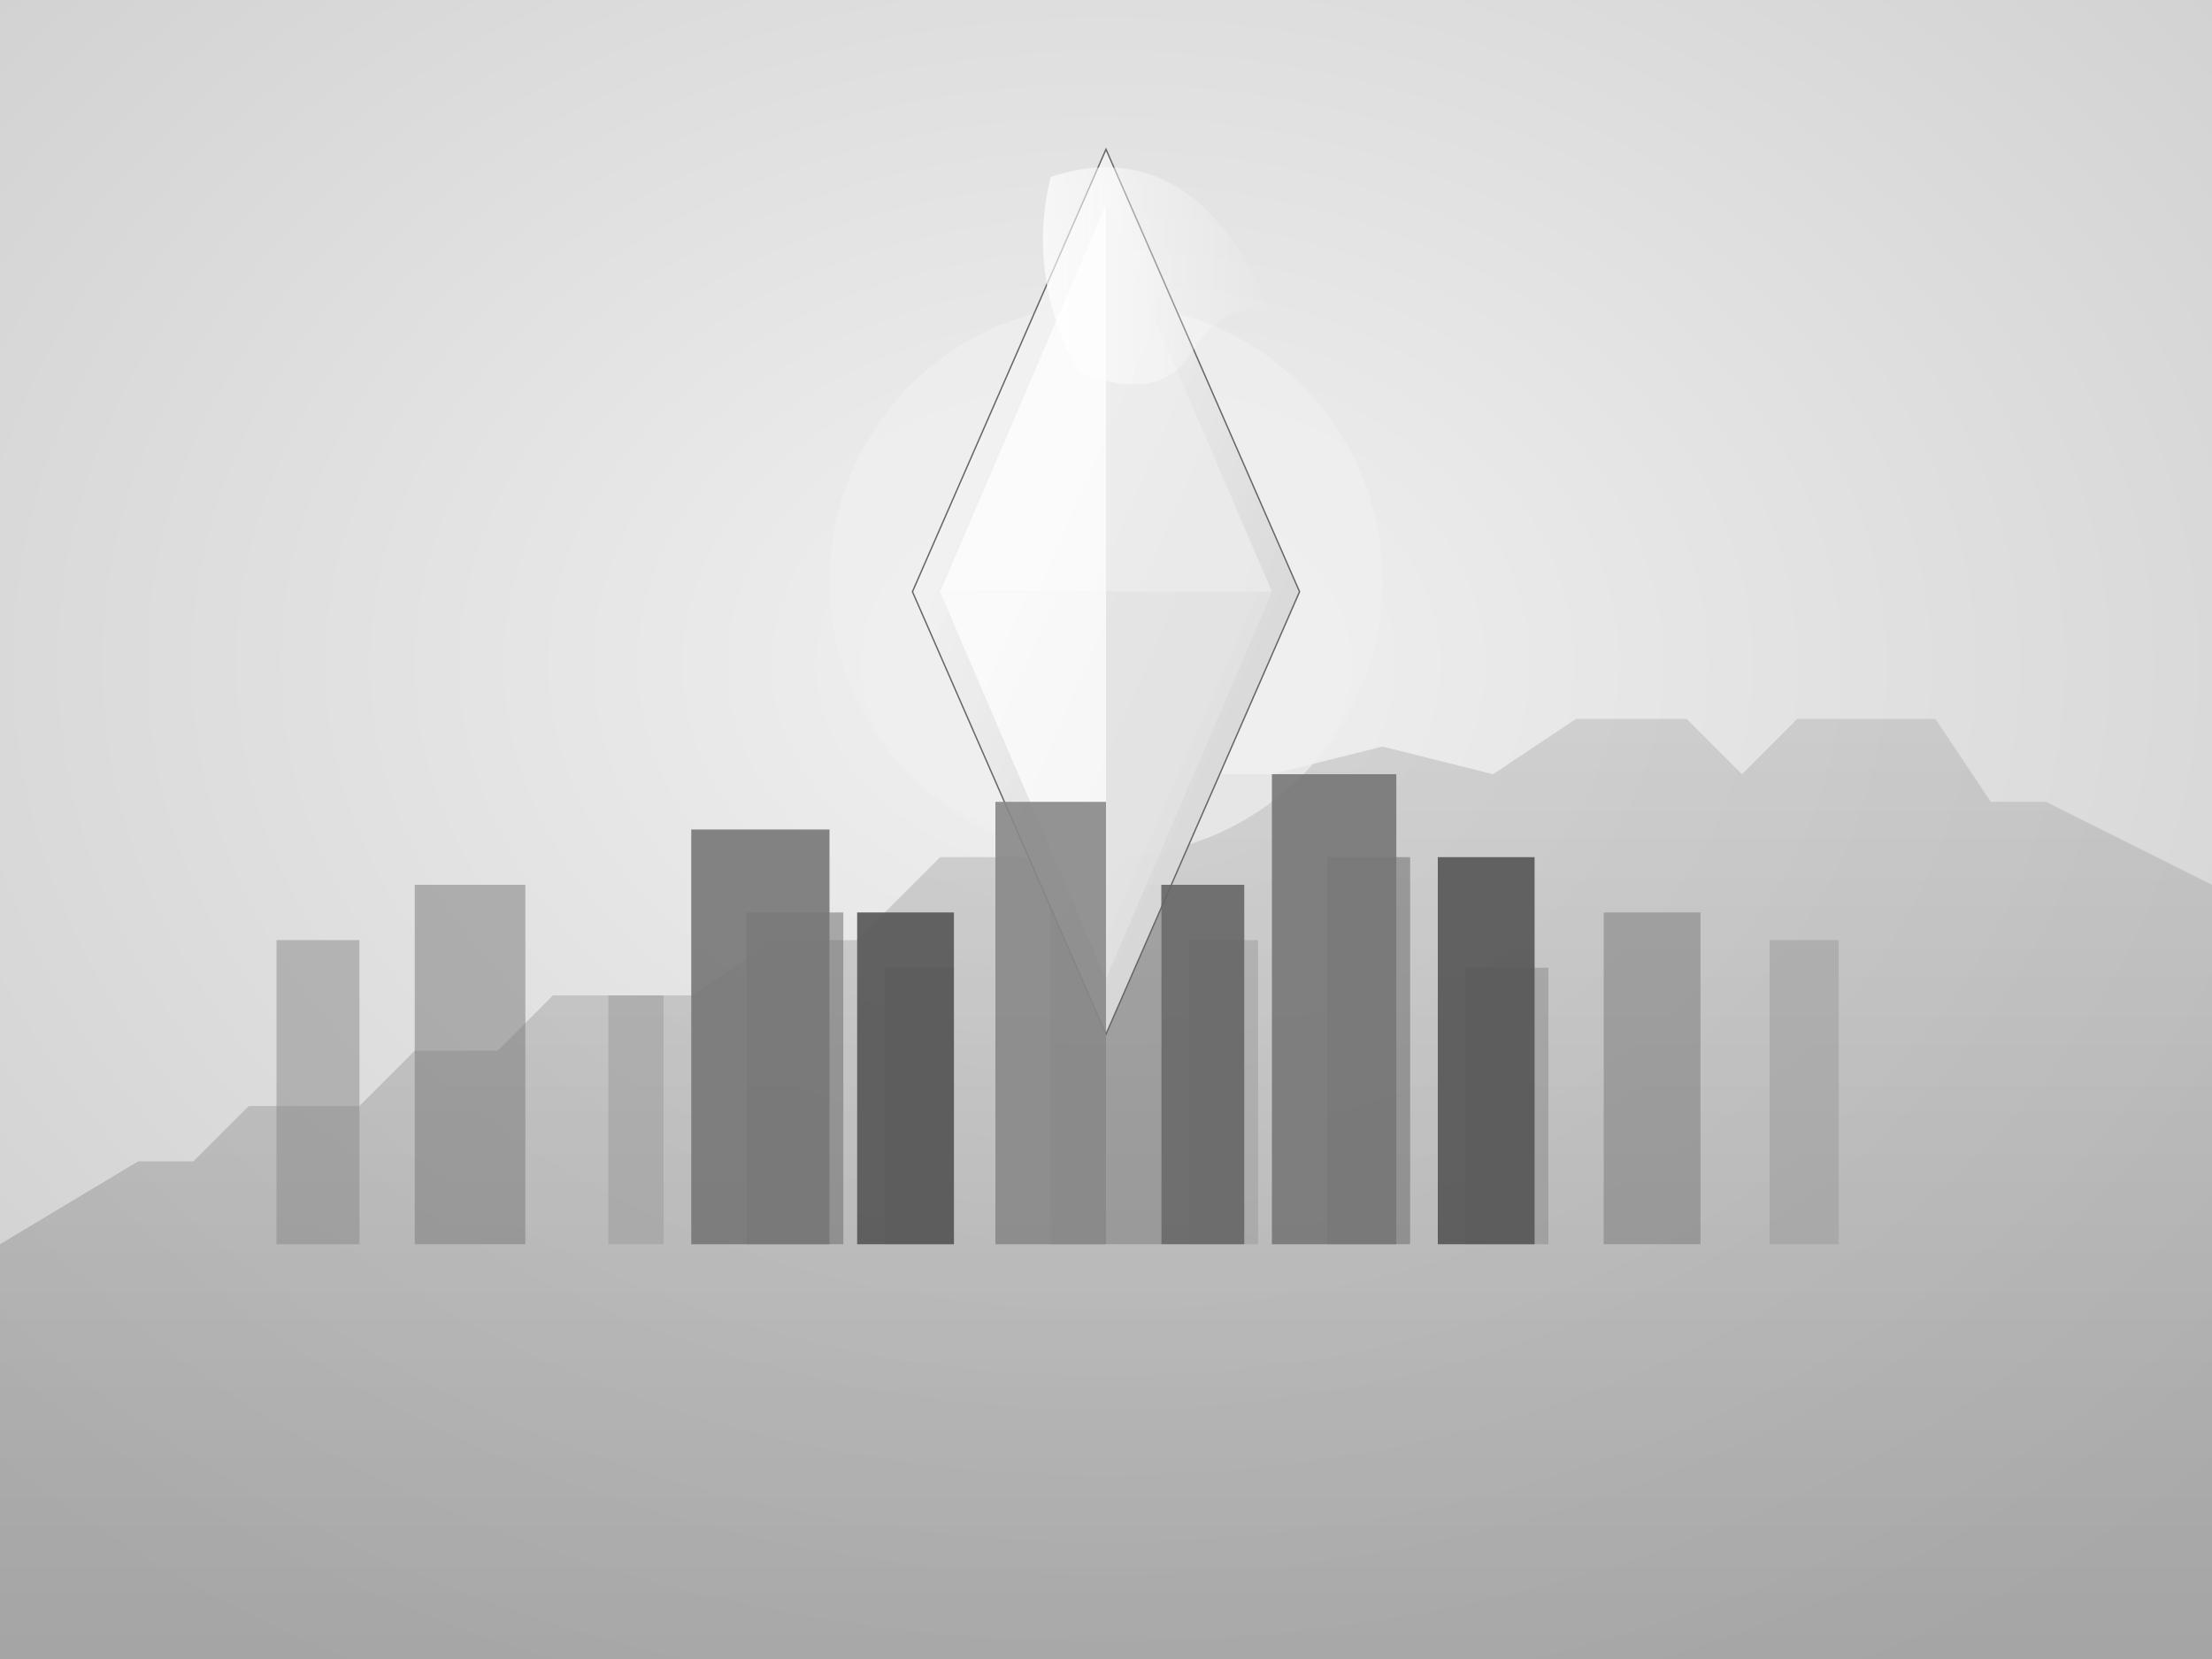 <svg
        width="800"
        height="600"
        viewBox="0 0 800 600"
        xmlns="http://www.w3.org/2000/svg"
        preserveAspectRatio="xMidYMid meet"
>
    <!--
      NOTE: The code below is a conceptual illustration.
      You can tailor shapes, filters, colors, or background to achieve your ideal look.
    -->

    <!-- ────────────────────────────────────────────────────────────────── -->
    <!-- 1) DEFINITIONS: Gradients, Filters, and Clip Paths               -->
    <!-- ────────────────────────────────────────────────────────────────── -->
    <defs>
        <!-- Background radial gradient for the sky-like backdrop -->
        <radialGradient id="skyGradient" cx="50%" cy="40%" r="70%">
            <stop offset="0%" stop-color="#f2f2f2"/>
            <stop offset="100%" stop-color="#cfcfcf"/>
        </radialGradient>

        <!-- City silhouette gradient -->
        <linearGradient id="cityGradient" x1="0%" y1="0%" x2="0%" y2="100%">
            <stop offset="0%" stop-color="#aaaaaa"/>
            <stop offset="100%" stop-color="#666666"/>
        </linearGradient>

        <!-- Diamond facet gradient: uses lighter to darker grays for subtle 3D effect -->
        <linearGradient id="diamondFacet" x1="0%" y1="0%" x2="100%" y2="100%">
            <stop offset="0%" stop-color="#ffffff" stop-opacity="0.85"/>
            <stop offset="100%" stop-color="#cccccc" stop-opacity="1"/>
        </linearGradient>

        <!-- Diamond highlight gradient (for extra “sparkle”) -->
        <linearGradient id="diamondHighlight" x1="0%" y1="0%" x2="100%" y2="0%">
            <stop offset="0%" stop-color="#ffffff" stop-opacity="1"/>
            <stop offset="100%" stop-color="#ffffff" stop-opacity="0"/>
        </linearGradient>

        <!-- Filter for subtle drop shadow under the diamond -->
        <filter id="diamondShadow" x="-50%" y="-50%" width="200%" height="200%">
            <feGaussianBlur in="SourceAlpha" stdDeviation="2" result="blur"/>
            <feOffset dx="0" dy="4" result="offsetBlur"/>
            <feMerge>
                <feMergeNode in="offsetBlur"/>
                <feMergeNode in="SourceGraphic"/>
            </feMerge>
        </filter>
    </defs>

    <!-- ────────────────────────────────────────────────────────────────── -->
    <!-- 2) BACKGROUND                                                    -->
    <!-- ────────────────────────────────────────────────────────────────── -->
    <rect
            x="0"
            y="0"
            width="800"
            height="600"
            fill="url(#skyGradient)"
    />

    <!-- ────────────────────────────────────────────────────────────────── -->
    <!-- 3) DISTANT CITYSCAPE SILHOUETTE                                  -->
    <!-- ────────────────────────────────────────────────────────────────── -->
    <!-- A broad silhouette of buildings for the background layer -->
    <g opacity="0.4">
        <!-- Large “horizon line” city blocks -->
        <path
                d="
        M 0,450
        L 50,420
        L 70,420
        L 90,400
        L 130,400
        L 150,380
        L 180,380
        L 200,360
        L 250,360
        L 280,340
        L 310,340
        L 340,310
        L 370,310
        L 400,320
        L 430,280
        L 460,280
        L 500,270
        L 540,280
        L 570,260
        L 610,260
        L 630,280
        L 650,260
        L 700,260
        L 720,290
        L 740,290
        L 800,320
        L 800,600
        L 0,600
        Z
      "
                fill="url(#cityGradient)"
        />
    </g>

    <!-- ────────────────────────────────────────────────────────────────── -->
    <!-- 4) MID-RANGE BUILDINGS                                           -->
    <!-- ────────────────────────────────────────────────────────────────── -->
    <g opacity="0.5">
        <!-- You can refine or duplicate these rectangles/polygons to form varied buildings. -->
        <rect x="100" y="340" width="30" height="110" fill="#888888"/>
        <rect x="150" y="320" width="40" height="130" fill="#777777"/>
        <rect x="220" y="360" width="20" height="90"  fill="#999999"/>
        <rect x="270" y="330" width="35" height="120" fill="#666666"/>
        <rect x="320" y="350" width="25" height="100" fill="#888888"/>
        <rect x="380" y="320" width="40" height="130" fill="#777777"/>
        <rect x="430" y="340" width="25" height="110" fill="#999999"/>
        <rect x="480" y="310" width="30" height="140" fill="#666666"/>
        <rect x="530" y="350" width="30" height="100" fill="#888888"/>
        <rect x="580" y="330" width="35" height="120" fill="#777777"/>
        <rect x="640" y="340" width="25" height="110" fill="#999999"/>
    </g>

    <!-- ────────────────────────────────────────────────────────────────── -->
    <!-- 5) CENTRAL DIAMOND + BACKDROP CIRCLE                             -->
    <!-- ────────────────────────────────────────────────────────────────── -->
    <!-- A subtle circular background behind the diamond for contrast -->
    <circle
            cx="400"
            cy="210"
            r="100"
            fill="#f0f0f0"
            opacity="0.7"
    />

    <!-- Diamond shape using multiple polygons for “facets.”
         Each polygon is partially transparent or uses gradient fills. -->
    <g id="diamond" filter="url(#diamondShadow)">
        <!-- Large polygon forming overall diamond boundary -->
        <polygon
                fill="url(#diamondFacet)"
                stroke="#666"
                stroke-width="0.5"
                points="
        400,50
        470,210
        400,370
        330,210
      "
        />

        <!-- Additional facets to create realistic layering -->
        <!-- Top-left facet -->
        <polygon
                fill="#fefefe"
                opacity="0.8"
                points="
        400,70
        340,210
        400,210
      "
        />
        <!-- Top-right facet -->
        <polygon
                fill="#ececec"
                opacity="0.8"
                points="
        400,70
        400,210
        460,210
      "
        />
        <!-- Bottom-left facet -->
        <polygon
                fill="#ffffff"
                opacity="0.7"
                points="
        400,210
        340,210
        400,350
      "
        />
        <!-- Bottom-right facet -->
        <polygon
                fill="#e4e4e4"
                opacity="0.7"
                points="
        400,210
        400,350
        460,210
      "
        />

        <!-- Highlight overlay (optional “sparkle”) -->
        <path
                fill="url(#diamondHighlight)"
                opacity="0.75"
                d="
        M 380,60
        C 410,50 440,60 460,110
        C 460,110 445,100 430,125
        C 420,140 400,135 390,130
        C 390,130 370,100 380,60
        Z
      "
        />
    </g>

    <!-- ────────────────────────────────────────────────────────────────── -->
    <!-- 6) FOREGROUND BUILDINGS                                          -->
    <!-- ────────────────────────────────────────────────────────────────── -->
    <g opacity="0.9">
        <!-- A few closer/larger buildings for depth -->
        <rect x="250" y="300" width="50"  height="150" fill="#777777"/>
        <rect x="310" y="330" width="35"  height="120" fill="#555555"/>
        <rect x="360" y="290" width="40"  height="160" fill="#888888"/>
        <rect x="420" y="320" width="30"  height="130" fill="#666666"/>
        <rect x="460" y="280" width="45"  height="170" fill="#777777"/>
        <rect x="520" y="310" width="35"  height="140" fill="#555555"/>
    </g>
</svg>
